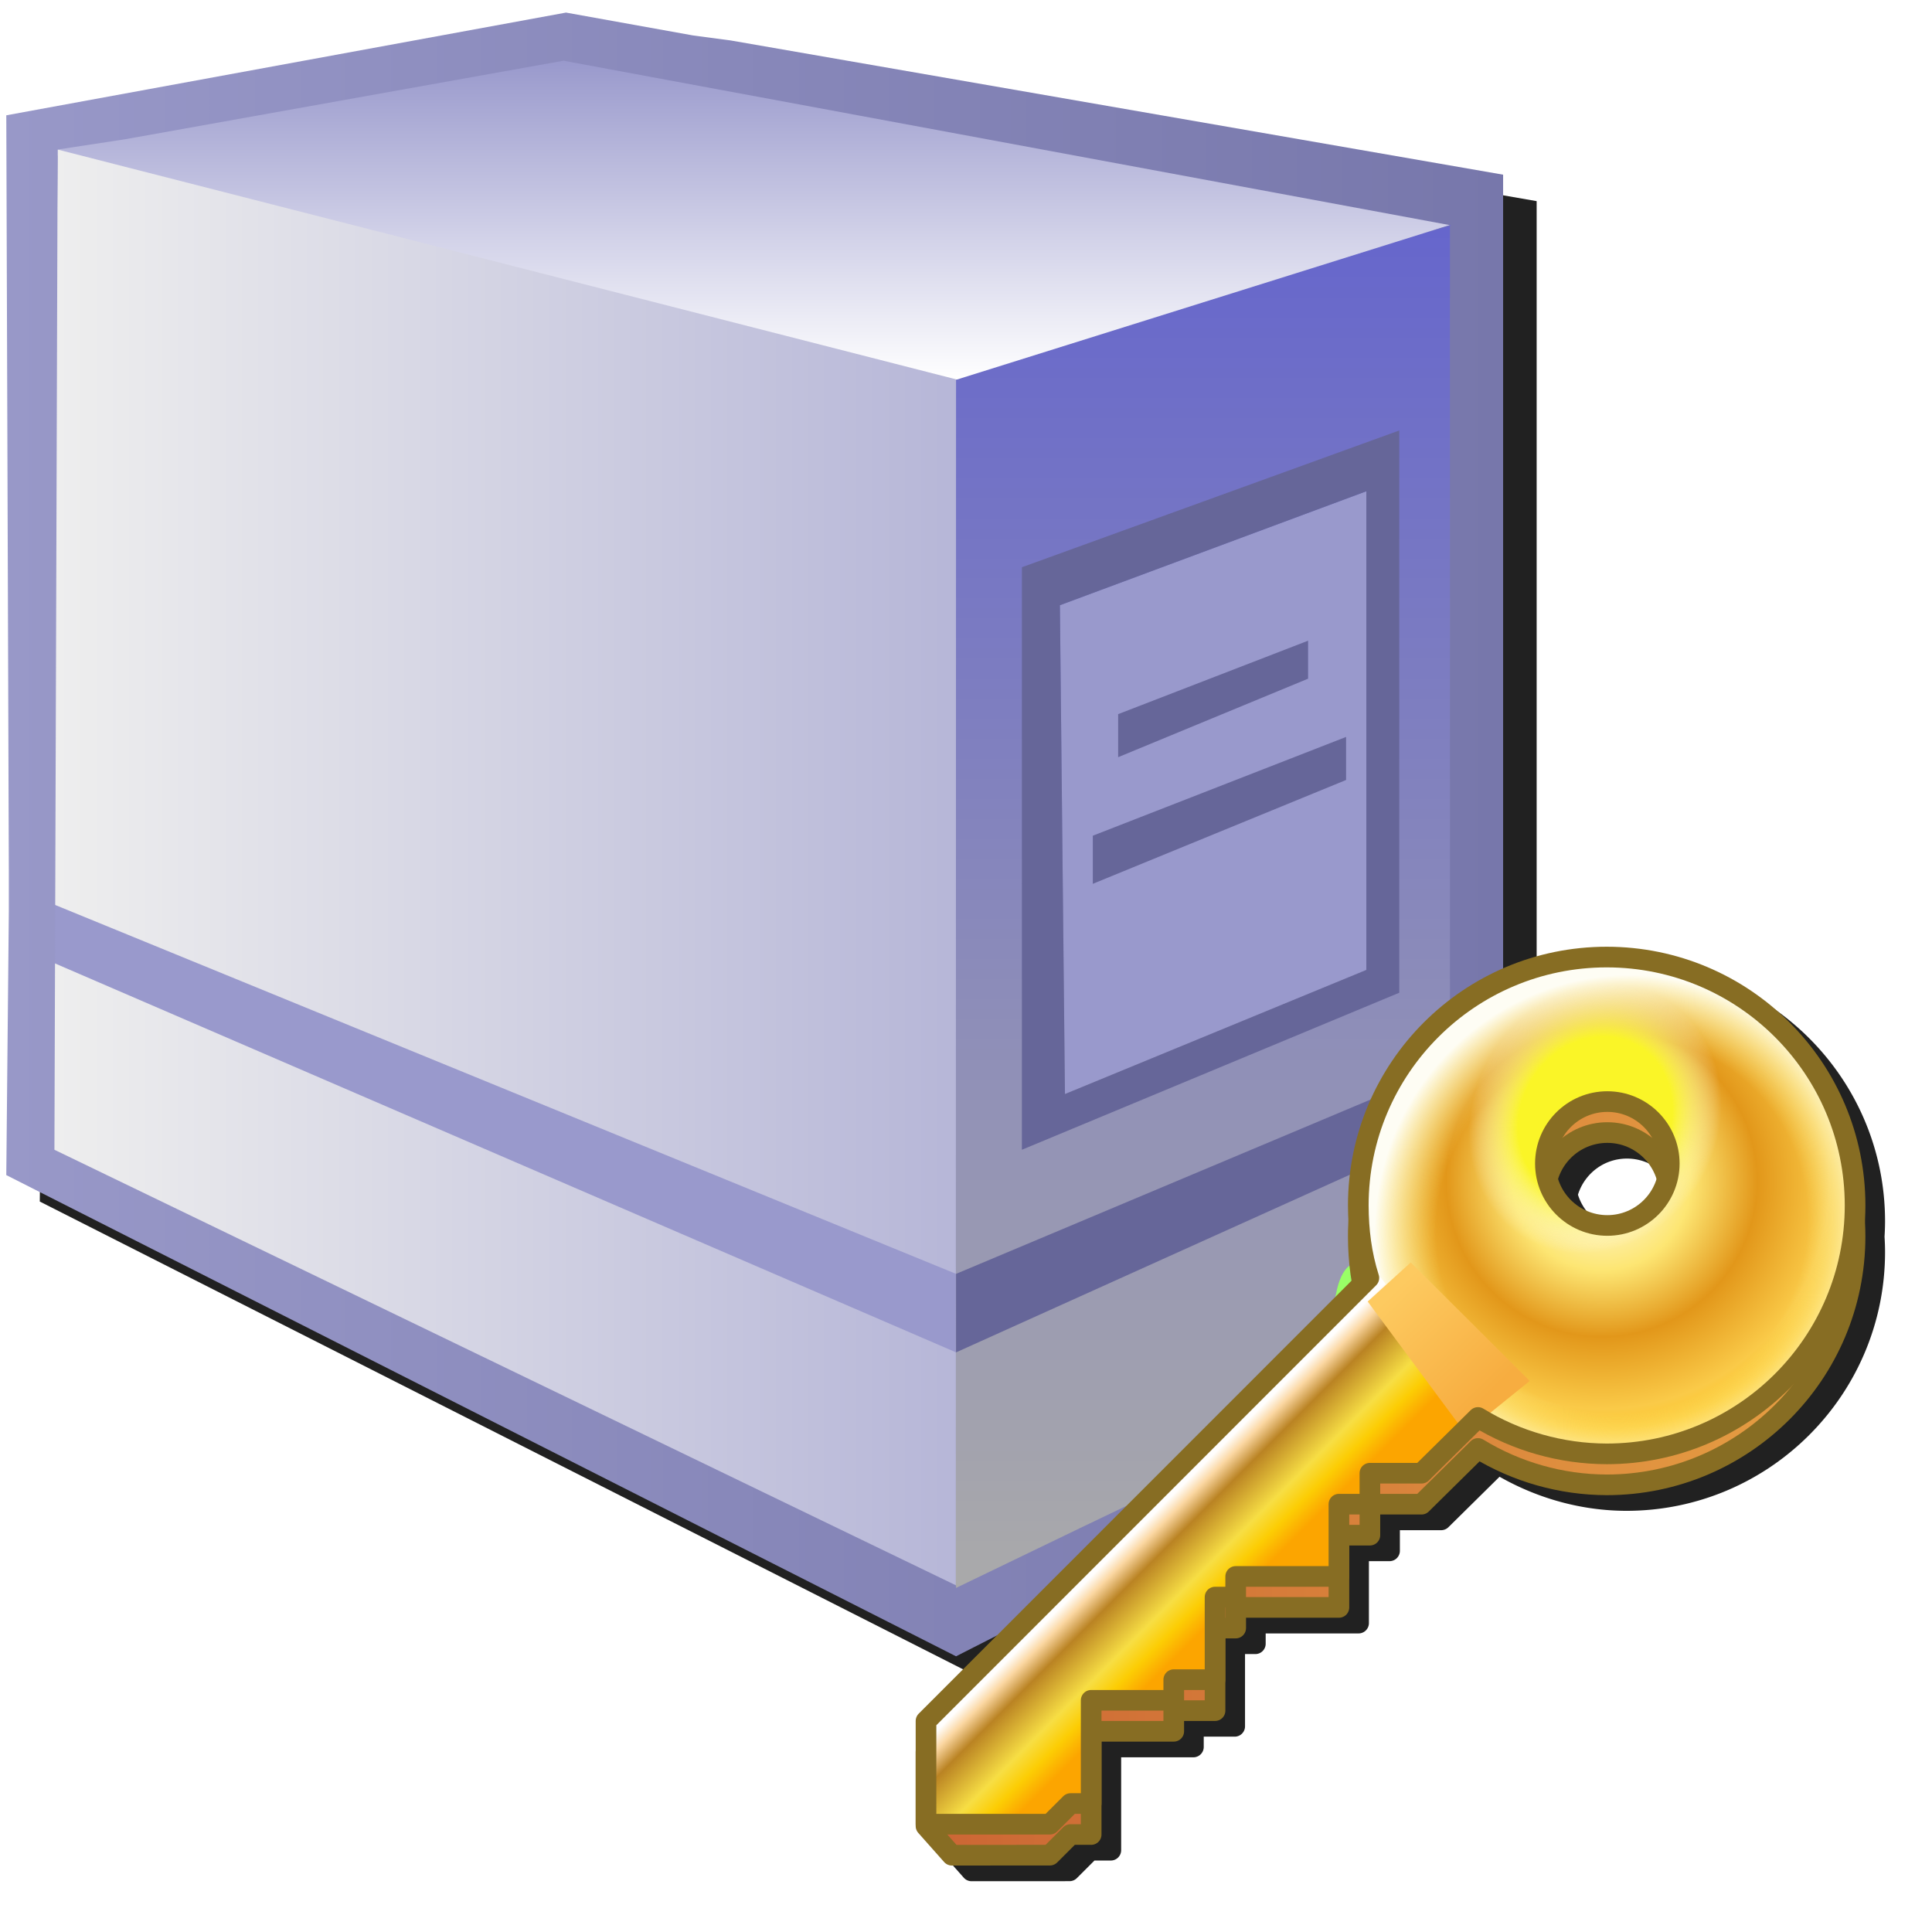 <?xml version="1.0" encoding="UTF-8" standalone="no"?>
<svg
   width="256"
   height="256"
   viewBox="0 0 256 256"
   version="1.1"
   id="svg8"
   inkscape:version="1.1.1 (3bf5ae0d25, 2021-09-20)"
   sodipodi:docname="kerberos.svg"
   inkscape:export-filename="/media/klapeto/Αρχεία/WindowsXP Theme/Vectors/RASTER/key-server.png"
   inkscape:export-xdpi="96"
   inkscape:export-ydpi="96"
   xmlns:inkscape="http://www.inkscape.org/namespaces/inkscape"
   xmlns:sodipodi="http://sodipodi.sourceforge.net/DTD/sodipodi-0.dtd"
   xmlns:xlink="http://www.w3.org/1999/xlink"
   xmlns="http://www.w3.org/2000/svg"
   xmlns:svg="http://www.w3.org/2000/svg"
   xmlns:rdf="http://www.w3.org/1999/02/22-rdf-syntax-ns#"
   xmlns:cc="http://creativecommons.org/ns#"
   xmlns:dc="http://purl.org/dc/elements/1.1/">
  <defs
     id="defs2">
    <linearGradient
       inkscape:collect="always"
       id="linearGradient305363">
      <stop
         style="stop-color:#cb6534;stop-opacity:1"
         offset="0"
         id="stop305359" />
      <stop
         style="stop-color:#e7a143;stop-opacity:1"
         offset="1"
         id="stop305361" />
    </linearGradient>
    <linearGradient
       inkscape:collect="always"
       id="linearGradient2976">
      <stop
         style="stop-color:#fffcf5;stop-opacity:1"
         offset="0"
         id="stop2972" />
      <stop
         style="stop-color:#fde673;stop-opacity:1"
         offset="0.357"
         id="stop16719" />
      <stop
         style="stop-color:#e2971a;stop-opacity:1"
         offset="0.626"
         id="stop16849" />
      <stop
         style="stop-color:#faca48;stop-opacity:1"
         offset="0.917"
         id="stop16979" />
      <stop
         style="stop-color:#fdc931;stop-opacity:1"
         offset="1"
         id="stop2974" />
    </linearGradient>
    <linearGradient
       inkscape:collect="always"
       id="linearGradient154100">
      <stop
         style="stop-color:#faf9da;stop-opacity:0"
         offset="0"
         id="stop154096" />
      <stop
         style="stop-color:#fbf638;stop-opacity:0"
         offset="0.174"
         id="stop163065" />
      <stop
         style="stop-color:#fcf996;stop-opacity:0"
         offset="0.75"
         id="stop181540" />
      <stop
         style="stop-color:#fefdf4;stop-opacity:1"
         offset="1"
         id="stop154098" />
    </linearGradient>
    <linearGradient
       inkscape:collect="always"
       id="linearGradient69702">
      <stop
         style="stop-color:#fffefd;stop-opacity:1"
         offset="0"
         id="stop69698" />
      <stop
         style="stop-color:#fbd7a2;stop-opacity:1"
         offset="0.112"
         id="stop98798" />
      <stop
         style="stop-color:#ba8323;stop-opacity:1"
         offset="0.28"
         id="stop75990" />
      <stop
         style="stop-color:#f7de44;stop-opacity:1"
         offset="0.64"
         id="stop112612" />
      <stop
         style="stop-color:#fccd04;stop-opacity:1"
         offset="0.82"
         id="stop129917" />
      <stop
         style="stop-color:#fca500;stop-opacity:1"
         offset="1"
         id="stop69700" />
    </linearGradient>
    <linearGradient
       inkscape:collect="always"
       id="linearGradient237937">
      <stop
         style="stop-color:#faf527;stop-opacity:1"
         offset="0"
         id="stop237931" />
      <stop
         style="stop-color:#faf527;stop-opacity:1"
         offset="0.61"
         id="stop239091" />
      <stop
         style="stop-color:#fefdf4;stop-opacity:0"
         offset="1"
         id="stop237935" />
    </linearGradient>
    <linearGradient
       inkscape:collect="always"
       id="linearGradient200486">
      <stop
         style="stop-color:#f7ad40;stop-opacity:1"
         offset="0"
         id="stop200482" />
      <stop
         style="stop-color:#fdca60;stop-opacity:1"
         offset="1"
         id="stop200484" />
    </linearGradient>
    <linearGradient
       x2="819.2"
       x1="-819.2"
       spreadMethod="pad"
       id="gradient3-2-4-9"
       gradientUnits="userSpaceOnUse"
       gradientTransform="matrix(0,0.029,0.125,0,139.337,31.011)">
      <stop
         id="stop68-6-9-1"
         stop-color="#9999cc"
         offset="0.0" />
      <stop
         id="stop70-1-5-2"
         stop-color="#ffffff"
         offset="1.0" />
    </linearGradient>
    <linearGradient
       x2="819.2"
       x1="-819.2"
       spreadMethod="pad"
       id="gradient4-6-0-7"
       gradientUnits="userSpaceOnUse"
       gradientTransform="matrix(-0.125,0,0,0.137,137.45,121.988)">
      <stop
         id="stop73-0-4-0"
         stop-color="#9999cc"
         offset="0.0" />
      <stop
         id="stop75-6-8-9"
         stop-color="#eeeeee"
         offset="1.0" />
    </linearGradient>
    <linearGradient
       x2="819.2"
       x1="-819.2"
       spreadMethod="pad"
       id="gradient12-0-7-3"
       gradientUnits="userSpaceOnUse"
       gradientTransform="matrix(-0.085,-0.009,-0.003,0.032,101.965,166.533)">
      <stop
         id="stop117-9-1-6"
         stop-color="#9999cc"
         offset="0.0" />
      <stop
         id="stop119-3-7-0"
         stop-color="#9999cc"
         offset="1.0" />
    </linearGradient>
    <linearGradient
       x2="819.2"
       x1="-819.2"
       spreadMethod="pad"
       id="gradient14-1-2-6"
       gradientUnits="userSpaceOnUse"
       gradientTransform="matrix(0,0.124,0.045,0,205.399,133.691)">
      <stop
         id="stop127-2-7-2"
         stop-color="#6666cc"
         offset="0.0" />
      <stop
         id="stop129-7-2-6"
         stop-color="#aaaaaa"
         offset="1.0" />
    </linearGradient>
    <linearGradient
       x2="819.2"
       x1="-819.2"
       spreadMethod="pad"
       id="gradient5-6-2-1"
       gradientUnits="userSpaceOnUse"
       gradientTransform="matrix(-0.136,0,0,0.149,138.959,122.366)">
      <stop
         style="stop-color:#7777ab;stop-opacity:1"
         id="stop78-2-6-8"
         stop-color="#333366"
         offset="0.0" />
      <stop
         style="stop-color:#9898c8;stop-opacity:1"
         id="stop80-9-1-7"
         stop-color="#666699"
         offset="1.0" />
    </linearGradient>
    <filter
       inkscape:collect="always"
       style="color-interpolation-filters:sRGB"
       id="filter868"
       x="-0.05"
       y="-0.046"
       width="1.101"
       height="1.092">
      <feGaussianBlur
         inkscape:collect="always"
         stdDeviation="4.681"
         id="feGaussianBlur870" />
    </filter>
    <radialGradient
       inkscape:collect="always"
       xlink:href="#linearGradient2976"
       id="radialGradient2978-4"
       cx="-40.702"
       cy="2.863"
       fx="-40.702"
       fy="2.863"
       r="12.032"
       gradientUnits="userSpaceOnUse"
       gradientTransform="translate(-24,4.5)" />
    <radialGradient
       inkscape:collect="always"
       xlink:href="#linearGradient154100"
       id="radialGradient154102-5"
       cx="-64.67"
       cy="9.895"
       fx="-64.67"
       fy="9.895"
       r="12.031"
       gradientUnits="userSpaceOnUse"
       gradientTransform="matrix(0.565,-0.847,0.82,0.547,-35.305,-50.693)" />
    <filter
       inkscape:collect="always"
       style="color-interpolation-filters:sRGB"
       id="filter200459-0"
       x="-0.149"
       y="-0.141"
       width="1.297"
       height="1.282">
      <feGaussianBlur
         inkscape:collect="always"
         stdDeviation="0.486"
         id="feGaussianBlur200461-3" />
    </filter>
    <linearGradient
       inkscape:collect="always"
       xlink:href="#linearGradient200486"
       id="linearGradient200488-6"
       x1="-69.947"
       y1="17.448"
       x2="-74.671"
       y2="12.582"
       gradientUnits="userSpaceOnUse" />
    <radialGradient
       inkscape:collect="always"
       xlink:href="#linearGradient237937"
       id="radialGradient237897-1"
       gradientUnits="userSpaceOnUse"
       gradientTransform="matrix(0.279,-0.483,0.426,0.246,-51.477,-27.008)"
       cx="-60.813"
       cy="8.04"
       fx="-60.813"
       fy="8.04"
       r="12.031" />
    <linearGradient
       inkscape:collect="always"
       xlink:href="#linearGradient305363"
       id="linearGradient305365-0"
       x1="-97.932"
       y1="19.001"
       x2="-51.932"
       y2="19.001"
       gradientUnits="userSpaceOnUse" />
    <filter
       inkscape:collect="always"
       style="color-interpolation-filters:sRGB"
       id="filter320003"
       x="-0.047"
       y="-0.049"
       width="1.094"
       height="1.098">
      <feGaussianBlur
         inkscape:collect="always"
         stdDeviation="4.761"
         id="feGaussianBlur320005" />
    </filter>
    <linearGradient
       inkscape:collect="always"
       xlink:href="#linearGradient69702"
       id="linearGradient2075"
       gradientUnits="userSpaceOnUse"
       gradientTransform="translate(-51.5)"
       x1="-34.932"
       y1="23.5"
       x2="-30.932"
       y2="27.5" />
  </defs>
  <sodipodi:namedview
     inkscape:guide-bbox="true"
     id="base"
     pagecolor="#ffffff"
     bordercolor="#666666"
     borderopacity="1.0"
     inkscape:pageopacity="0.0"
     inkscape:pageshadow="2"
     inkscape:zoom="1.4142136"
     inkscape:cx="-201.52543"
     inkscape:cy="-18.384776"
     inkscape:document-units="px"
     inkscape:current-layer="layer1"
     inkscape:document-rotation="0"
     showgrid="false"
     units="px"
     inkscape:window-width="3840"
     inkscape:window-height="2045"
     inkscape:window-x="3840"
     inkscape:window-y="0"
     inkscape:window-maximized="1"
     inkscape:snap-bbox="true"
     inkscape:bbox-nodes="true"
     fit-margin-top="0"
     fit-margin-left="0"
     fit-margin-right="0"
     fit-margin-bottom="0"
     inkscape:bbox-paths="false"
     inkscape:snap-global="true"
     showguides="true"
     inkscape:pagecheckerboard="0">
    <inkscape:grid
       type="xygrid"
       id="grid1504"
       originx="0"
       originy="0" />
    <inkscape:grid
       type="xygrid"
       id="grid1507"
       spacingx="0.5"
       spacingy="0.5"
       originx="0"
       originy="0" />
  </sodipodi:namedview>
  <g
     inkscape:label="Layer 1"
     inkscape:groupmode="layer"
     id="layer1"
     transform="translate(-12.568)">
    <g
       id="g1794"
       transform="matrix(0.889,0,0,0.889,-11.133,1.617)">
      <path
         d="M 116.025,4 32.592,19.312 32.968,131.976 v 6.037 l -0.377,39.258 141.567,71.725 81.54,-41.528 V 28.16 L 140.562,8.154 134.901,7.4 Z"
         style="mix-blend-mode:normal;fill:#212121;fill-opacity:1;fill-rule:evenodd;stroke:none;stroke-width:7.55;filter:url(#filter868)"
         id="path861" />
      <path
         style="fill:#8b8bbc;fill-opacity:1;stroke:none;stroke-width:1px;stroke-linecap:butt;stroke-linejoin:miter;stroke-opacity:1"
         d="M 109.973,4.06 32.592,19.312 33.357,169.767 169.657,238.655 247.158,201.73 246.656,29.174 Z"
         id="path1038"
         sodipodi:nodetypes="ccccccc" />
      <path
         d="M 169.159,54.793 32.663,20.744 111.277,6.952 244.369,31.778 167.596,58.201"
         id="path14"
         style="fill:url(#gradient3-2-4-9);fill-rule:evenodd;stroke:none;stroke-width:7.55"
         inkscape:connector-curvature="0"
         sodipodi:nodetypes="ccccc" />
      <path
         d="M 170.02,54.94 169.645,189.445 34.343,134.258 35.254,20.472 m -2.115,118.881 136.403,59.536 0.451,36.371 L 33.357,169.767"
         id="path16"
         style="fill:url(#gradient4-6-0-7);fill-rule:evenodd;stroke:none;stroke-width:7.55"
         inkscape:connector-curvature="0"
         sodipodi:nodetypes="cccccccc" />
      <path
         d="m 169.159,188.05 v 11.702 l -135.299,-58.403 0.281,-8.587"
         id="path32"
         style="fill:url(#gradient12-0-7-3);fill-rule:evenodd;stroke:none;stroke-width:7.55"
         inkscape:connector-curvature="0"
         sodipodi:nodetypes="cccc" />
      <path
         d="m 169.159,54.793 69.837,-21.895 5.003,-1.566 -0.376,168.284 c -24.663,11.577 -50.092,23.635 -74.504,35.463 m 61.949,-48.54 c -2.768,-1.007 -4.53,0.503 -5.285,4.53 -1.007,3.523 -0.125,5.662 2.642,6.417 3.02,0.252 4.907,-1.258 5.662,-4.53 0.755,-3.775 -0.252,-5.914 -3.02,-6.417"
         id="path38"
         style="fill:url(#gradient14-1-2-6);fill-rule:evenodd;stroke:none;stroke-width:7.55"
         inkscape:connector-curvature="0"
         sodipodi:nodetypes="cccccccccc" />
      <path
         sodipodi:nodetypes="ccccc"
         d="m 185.392,161.248 -0.755,-72.857 45.677,-16.987 v 71.347 l -44.922,18.497"
         id="path42"
         inkscape:connector-curvature="0"
         style="fill:#9999cc;fill-rule:evenodd;stroke:none;stroke-width:7.55" />
      <path
         d="m 169.159,199.753 v -11.702 l 73.997,-31.118 v 9.437 l -73.997,33.383 m 16.232,-38.505 44.922,-18.497 V 71.403 l -45.677,16.987 0.755,72.857 m 7.927,-50.207 v -6.417 l 28.312,-10.947 v 5.662 l -28.312,11.702 m 33.975,-3.02 v 6.417 l -37.75,15.477 v -7.172 l 37.75,-14.722 m 7.927,38.127 -56.247,23.405 V 82.728 L 235.222,62.343 v 83.805"
         id="path40"
         inkscape:connector-curvature="0"
         style="fill:#666699;fill-rule:evenodd;stroke:none;stroke-width:7.55"
         sodipodi:nodetypes="ccccccccccccccccccccccccc" />
      <path
         d="m 231.069,186.54 q 4.152,0.755 3.02,6.417 -1.132,4.907 -5.662,4.53 -4.152,-1.133 -2.642,-6.417 1.133,-6.04 5.285,-4.53"
         id="path44"
         inkscape:connector-curvature="0"
         style="fill:#99ff66;fill-rule:evenodd;stroke:none;stroke-width:7.55" />
      <path
         d="M 129.9,3.454 135.562,4.209 250.699,24.216 V 203.528 l -81.54,41.525 -141.562,-71.725 0.378,-39.26 v -6.04 L 27.598,15.368 111.025,0.056 129.9,3.454 M 45.34,18.931 35.254,20.472 34.772,169.553 169.16,234.483 v 0.378 c 24.412,-11.828 48.949,-23.531 73.612,-35.107 V 31.766 l -3.775,1.133 3.993,-1.121 L 110.647,7.229 45.34,18.931"
         id="path18"
         style="fill:url(#gradient5-6-2-1);fill-rule:evenodd;stroke:none;stroke-width:7.55"
         inkscape:connector-curvature="0"
         sodipodi:nodetypes="cccccccccccccccccccccc" />
    </g>
    <g
       inkscape:label="Layer 1"
       id="layer1-6"
       transform="matrix(0.52,0,0,0.52,127.371,125.448)">
      <path
         id="path319870"
         style="color:#000000;fill:#212121;fill-opacity:1;fill-rule:evenodd;stroke-width:5.261;stroke-linecap:round;stroke-linejoin:round;-inkscape-stroke:none;filter:url(#filter320003)"
         d="m 193.642,4 c -36.378,0.001 -65.925,29.548 -65.926,65.926 a 2.631,2.631 0 0 0 0,0.01 c 0.005,1.286 0.062,2.557 0.137,3.824 -0.082,1.343 -0.137,2.693 -0.137,4.057 a 2.631,2.631 0 0 0 0,0.01 c 0.014,3.792 0.368,7.493 1.012,11.17 L 18.337,199.424 a 2.631,2.631 0 0 0 -0.77,1.859 v 26.305 0.475 a 2.631,2.631 0 0 0 0.662,1.746 l 6.592,7.428 a 2.631,2.631 0 0 0 1.969,0.885 l 24.975,-0.012 a 2.631,2.631 0 0 0 1.857,-0.771 l 4.49,-4.49 h 4.172 a 2.631,2.631 0 0 0 2.631,-2.631 v -7.891 -15.783 h 18.412 a 2.631,2.631 0 0 0 2.631,-2.631 v -2.629 h 7.891 a 2.631,2.631 0 0 0 2.631,-2.631 v -7.891 -10.523 h 2.631 a 2.631,2.631 0 0 0 2.631,-2.629 v -2.631 h 23.674 a 2.631,2.631 0 0 0 2.631,-2.631 v -7.891 -7.893 h 5.26 a 2.631,2.631 0 0 0 2.631,-2.629 v -5.262 h 10.521 a 2.631,2.631 0 0 0 1.848,-0.758 l 13.031,-12.863 c 9.835,5.582 20.925,8.655 32.297,8.689 a 2.631,2.631 0 0 0 0.008,0 c 36.378,-0.001 65.925,-29.548 65.926,-65.926 -4e-5,-1.325 -0.051,-2.639 -0.129,-3.945 0.077,-1.306 0.129,-2.62 0.129,-3.945 C 259.567,33.548 230.02,4.001 193.642,4 Z m 0.164,49.979 c 5.908,0 10.816,3.868 12.49,9.205 -1.673,5.338 -6.581,9.207 -12.49,9.207 -5.909,0 -10.817,-3.869 -12.49,-9.207 1.674,-5.337 6.582,-9.205 12.49,-9.205 z" />
      <g
         id="g319725-1"
         transform="matrix(5.261,0,0,5.261,527.777,21.043)">
        <path
           id="path269305-5"
           style="opacity:1;fill:url(#linearGradient305365-0);fill-opacity:1;fill-rule:evenodd;stroke:#876d23;stroke-width:1;stroke-linecap:round;stroke-linejoin:round;stroke-miterlimit:4;stroke-dasharray:none;stroke-opacity:1;stop-color:#000000"
           d="m -64.464,-2 c -6.645,1.833e-4 -12.031,5.387 -12.031,12.031 0.005,1.212 0.147,2.356 0.512,3.512 v 0 L -97.432,35 v 3.59 l 1.253,1.412 4.747,-0.002 1,-1 h 1 v -5 h 4 v -1 h 2 v -4 h 1 v -1 h 5 v -3.5 h 1.5 V 23 h 2.5 l 2.735,-2.7 c 1.874,1.144 4.029,1.756 6.233,1.763 6.645,-1.84e-4 12.031,-5.387 12.031,-12.031 C -52.432,3.387 -57.819,-2 -64.464,-2 Z m 0.031,7 c 1.657,0 3,1.343 3,3 0,1.657 -1.343,3 -3,3 -1.657,0 -3,-1.343 -3,-3 0,-1.657 1.343,-3 3,-3 z"
           sodipodi:nodetypes="ccccccccccccccccccccccccccsssss" />
        <path
           id="path2670-5"
           style="opacity:1;fill:url(#radialGradient2978-4);fill-opacity:1;fill-rule:evenodd;stroke:none;stroke-width:1;stroke-linecap:round;stroke-linejoin:round;stroke-miterlimit:4;stroke-dasharray:none;stroke-opacity:1;stop-color:#000000"
           d="M -64.464,-3.5 A 12.032,12.032 0 0 0 -76.495,8.531 12.032,12.032 0 0 0 -64.464,20.562 12.032,12.032 0 0 0 -52.432,8.531 12.032,12.032 0 0 0 -64.464,-3.5 Z m 0.031,7 a 3,3 0 0 1 3,3 3,3 0 0 1 -3,3 3,3 0 0 1 -3,-3 3,3 0 0 1 3,-3 z" />
        <path
           id="path153962-4"
           style="opacity:1;fill:url(#radialGradient154102-5);fill-opacity:1;fill-rule:evenodd;stroke:none;stroke-width:1;stroke-linecap:round;stroke-linejoin:round;stroke-miterlimit:4;stroke-dasharray:none;stroke-opacity:1;stop-color:#000000"
           d="M -64.464,-3.5 A 12.032,12.032 0 0 0 -76.495,8.531 12.032,12.032 0 0 0 -64.464,20.562 12.032,12.032 0 0 0 -52.432,8.531 12.032,12.032 0 0 0 -64.464,-3.5 Z m 0.031,7 a 3,3 0 0 1 3,3 3,3 0 0 1 -3,3 3,3 0 0 1 -3,-3 3,3 0 0 1 3,-3 z" />
        <path
           style="opacity:1;fill:url(#linearGradient2075);fill-opacity:1;stroke:none;stroke-width:1px;stroke-linecap:round;stroke-linejoin:round;stroke-opacity:1"
           d="m -75.432,12 -22,21.5 v 5 h 6 l 1,-1 h 1 v -5 h 4 v -1 h 2 v -4 h 1 v -1 h 5 V 23 h 1.5 v -1.5 h 2.5 l 2.909,-3.31"
           id="path68835-7"
           sodipodi:nodetypes="ccccccccccccccccccc" />
        <path
           id="path237796-6"
           style="opacity:1;fill:url(#radialGradient237897-1);fill-opacity:1;fill-rule:evenodd;stroke:none;stroke-width:1;stroke-linecap:round;stroke-linejoin:round;stroke-miterlimit:4;stroke-dasharray:none;stroke-opacity:1;stop-color:#000000"
           d="M -64.464,-3.5 A 12.032,12.032 0 0 0 -76.495,8.531 12.032,12.032 0 0 0 -64.464,20.562 12.032,12.032 0 0 0 -52.432,8.531 12.032,12.032 0 0 0 -64.464,-3.5 Z m 0.031,7 a 3,3 0 0 1 3,3 3,3 0 0 1 -3,3 3,3 0 0 1 -3,-3 3,3 0 0 1 3,-3 z" />
        <path
           style="opacity:1;mix-blend-mode:normal;fill:url(#linearGradient200488-6);fill-opacity:1;stroke:none;stroke-width:1px;stroke-linecap:butt;stroke-linejoin:miter;stroke-opacity:1;filter:url(#filter200459-0)"
           d="m -76.039,13.185 2.086,-1.894 1.349,1.343 4.414,4.395 -3.123,2.526 z"
           id="path199955-5"
           sodipodi:nodetypes="cccccc" />
        <path
           id="path181377-6"
           style="opacity:1;fill:none;fill-opacity:1;fill-rule:evenodd;stroke:#876d23;stroke-width:1;stroke-linecap:round;stroke-linejoin:round;stroke-miterlimit:4;stroke-dasharray:none;stroke-opacity:1;stop-color:#000000"
           d="m -77.031,-3.5 c -6.645,1.833e-4 -12.031,5.387 -12.031,12.031 0.005,1.212 0.147,2.356 0.512,3.512 v 0 L -110,33.5 v 5 h 6 l 1,-1 h 1 v -5 h 4 v -1 h 2 v -4 h 1 v -1 h 5 V 23 h 1.5 v -1.5 h 2.5 l 2.735,-2.7 c 1.874,1.144 4.029,1.756 6.233,1.763 C -70.387,20.562 -65,15.176 -65,8.531 -65,1.887 -70.387,-3.5 -77.031,-3.5 Z M -77,3.5 c 1.657,0 3,1.343 3,3 0,1.657 -1.343,3 -3,3 -1.657,0 -3,-1.343 -3,-3 0,-1.657 1.343,-3 3,-3 z"
           transform="translate(12.568)"
           sodipodi:nodetypes="cccccccccccccccccccccccccsssss" />
      </g>
    </g>
  </g>
</svg>
